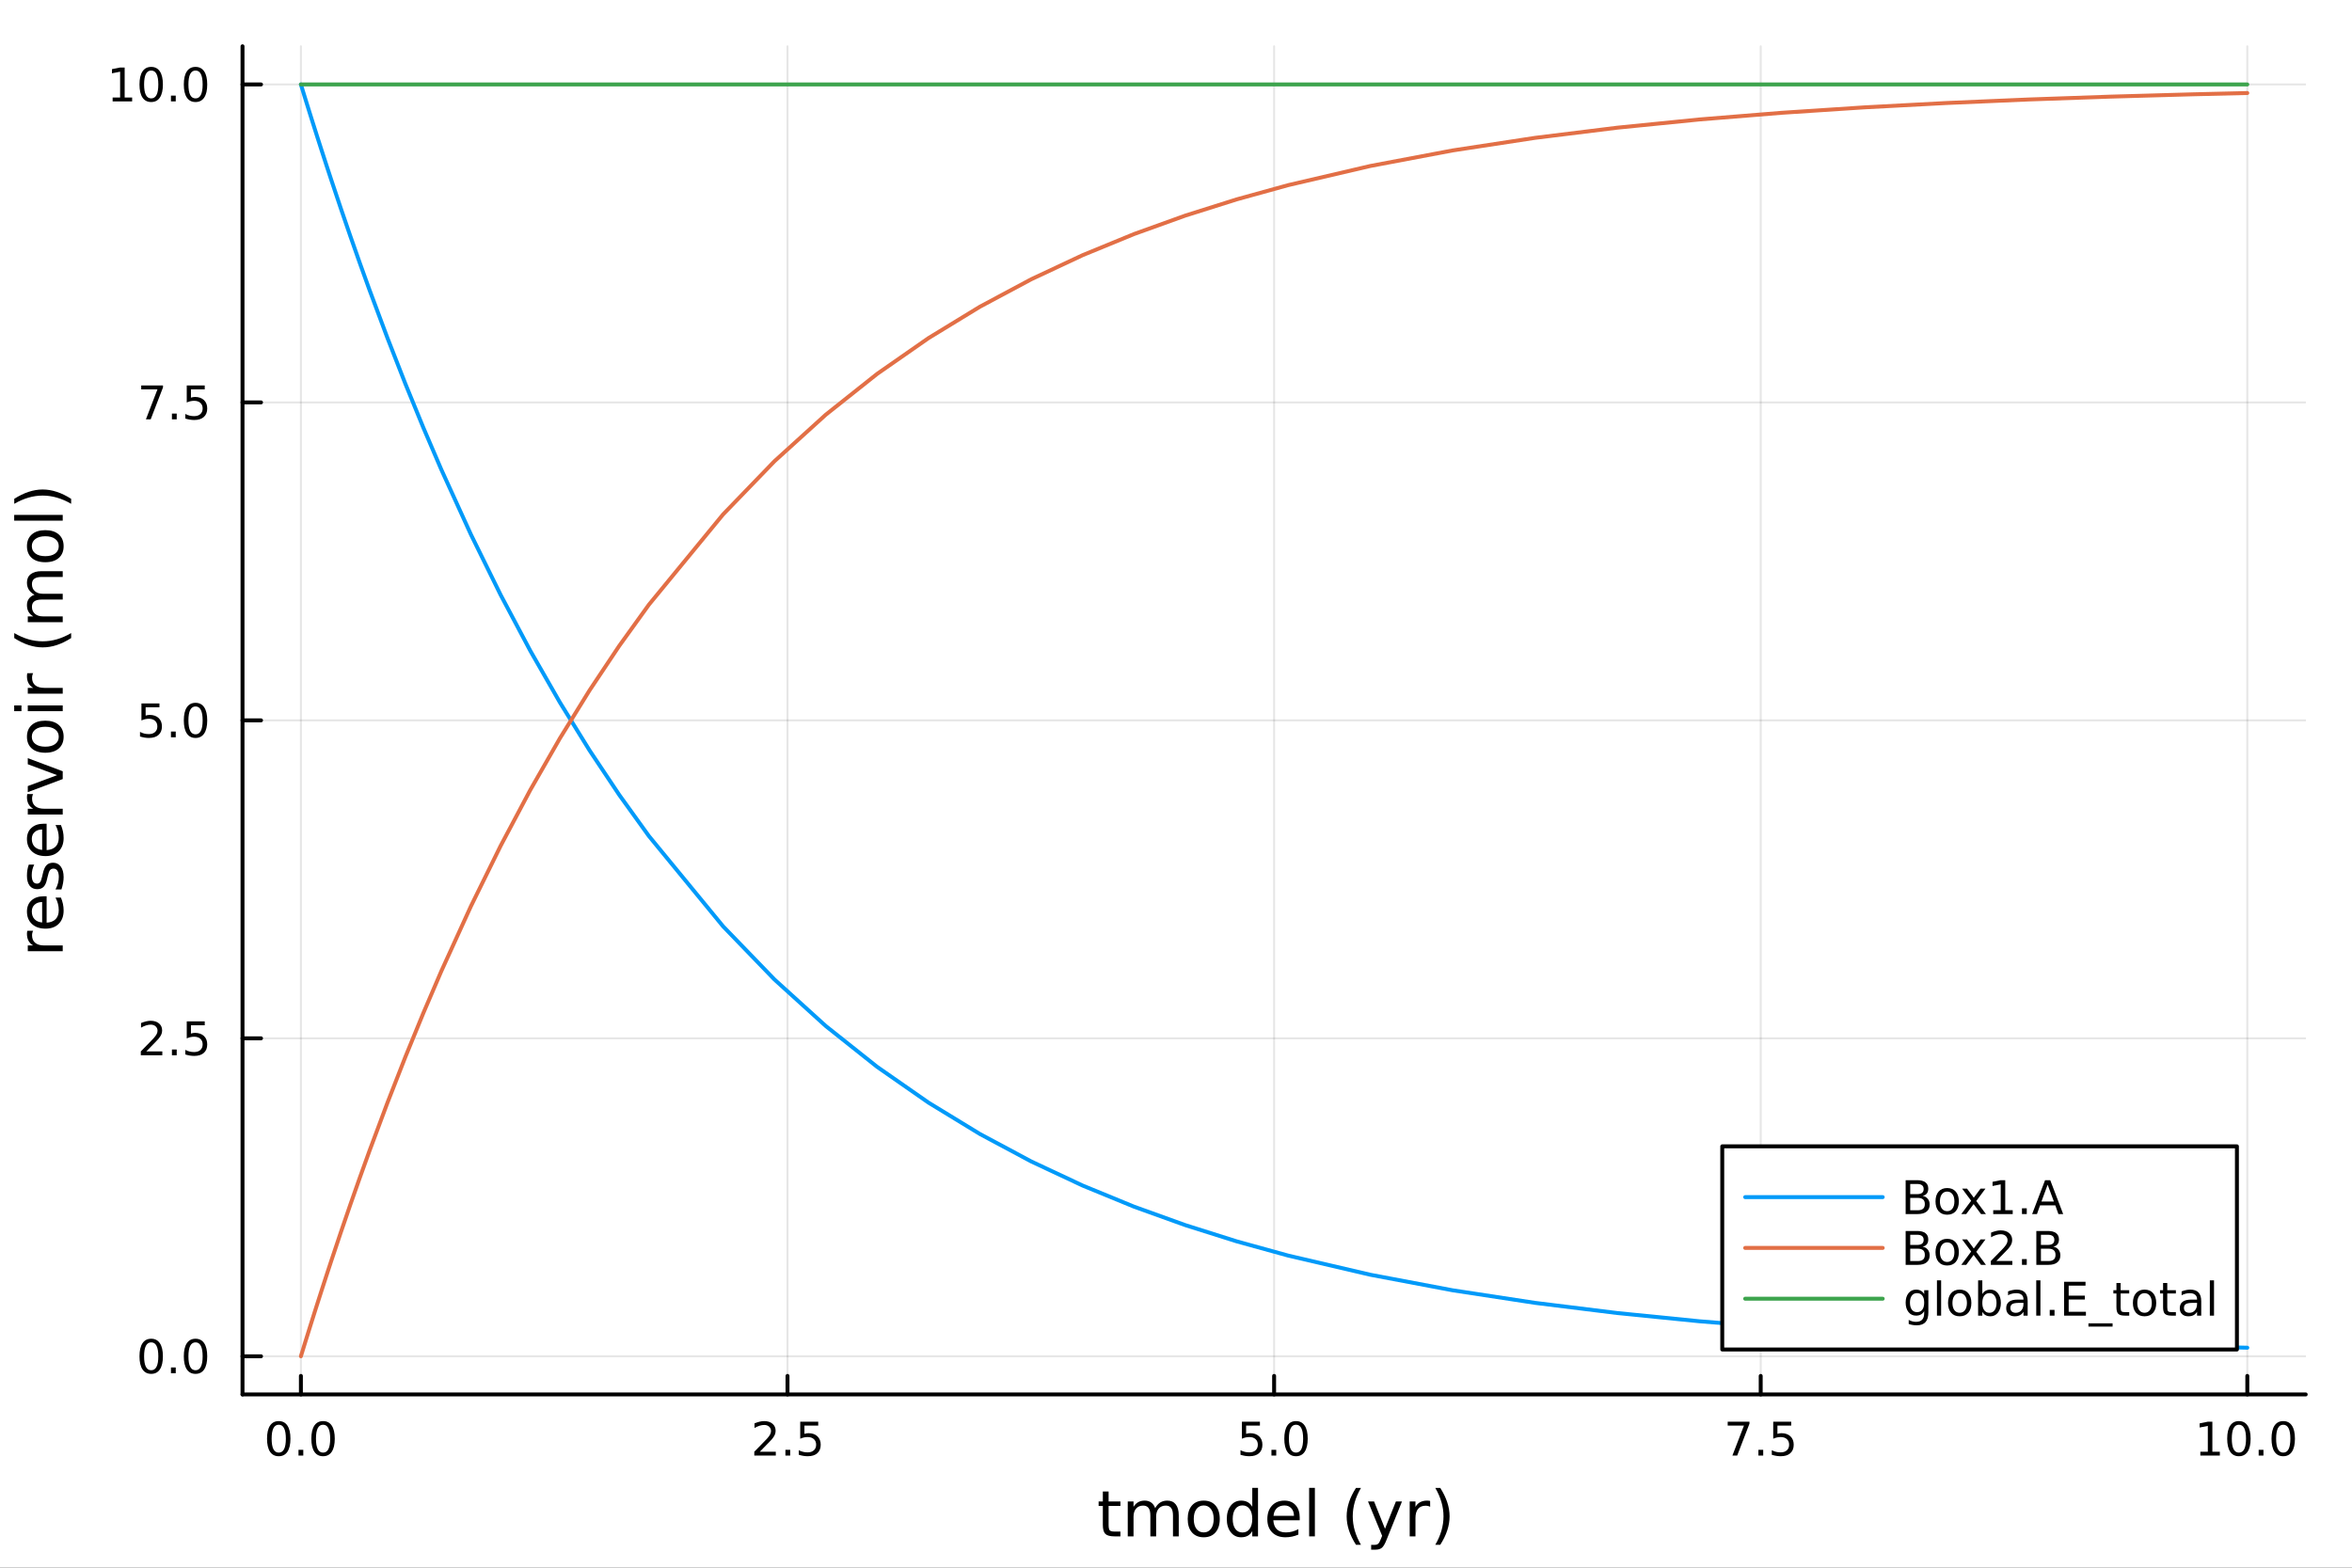 <?xml version="1.0" encoding="utf-8"?>
<svg xmlns="http://www.w3.org/2000/svg" xmlns:xlink="http://www.w3.org/1999/xlink" width="600" height="400" viewBox="0 0 2400 1600">
<rect x="0" y="0" width="2400" height="1600" fill="#333333" stroke="none"/>
<defs>
  <clipPath id="clip890">
    <rect x="0" y="0" width="2400" height="1600"/>
  </clipPath>
</defs>
<path clip-path="url(#clip890)" d="M0 1600 L2400 1600 L2400 0 L0 0  Z" fill="#ffffff" fill-rule="evenodd" fill-opacity="1"/>
<defs>
  <clipPath id="clip891">
    <rect x="480" y="0" width="1681" height="1600"/>
  </clipPath>
</defs>
<path clip-path="url(#clip890)" d="M247.459 1423.18 L2352.76 1423.18 L2352.76 47.244 L247.459 47.244  Z" fill="#ffffff" fill-rule="evenodd" fill-opacity="1"/>
<defs>
  <clipPath id="clip892">
    <rect x="247" y="47" width="2106" height="1377"/>
  </clipPath>
</defs>
<polyline clip-path="url(#clip892)" style="stroke:#000000; stroke-linecap:round; stroke-linejoin:round; stroke-width:2; stroke-opacity:0.1; fill:none" points="307.043,1423.18 307.043,47.244 "/>
<polyline clip-path="url(#clip892)" style="stroke:#000000; stroke-linecap:round; stroke-linejoin:round; stroke-width:2; stroke-opacity:0.1; fill:none" points="803.575,1423.18 803.575,47.244 "/>
<polyline clip-path="url(#clip892)" style="stroke:#000000; stroke-linecap:round; stroke-linejoin:round; stroke-width:2; stroke-opacity:0.1; fill:none" points="1300.11,1423.18 1300.11,47.244 "/>
<polyline clip-path="url(#clip892)" style="stroke:#000000; stroke-linecap:round; stroke-linejoin:round; stroke-width:2; stroke-opacity:0.1; fill:none" points="1796.64,1423.18 1796.64,47.244 "/>
<polyline clip-path="url(#clip892)" style="stroke:#000000; stroke-linecap:round; stroke-linejoin:round; stroke-width:2; stroke-opacity:0.1; fill:none" points="2293.17,1423.18 2293.17,47.244 "/>
<polyline clip-path="url(#clip890)" style="stroke:#000000; stroke-linecap:round; stroke-linejoin:round; stroke-width:4; stroke-opacity:1; fill:none" points="247.459,1423.18 2352.76,1423.18 "/>
<polyline clip-path="url(#clip890)" style="stroke:#000000; stroke-linecap:round; stroke-linejoin:round; stroke-width:4; stroke-opacity:1; fill:none" points="307.043,1423.18 307.043,1404.28 "/>
<polyline clip-path="url(#clip890)" style="stroke:#000000; stroke-linecap:round; stroke-linejoin:round; stroke-width:4; stroke-opacity:1; fill:none" points="803.575,1423.18 803.575,1404.28 "/>
<polyline clip-path="url(#clip890)" style="stroke:#000000; stroke-linecap:round; stroke-linejoin:round; stroke-width:4; stroke-opacity:1; fill:none" points="1300.11,1423.18 1300.11,1404.28 "/>
<polyline clip-path="url(#clip890)" style="stroke:#000000; stroke-linecap:round; stroke-linejoin:round; stroke-width:4; stroke-opacity:1; fill:none" points="1796.64,1423.18 1796.64,1404.28 "/>
<polyline clip-path="url(#clip890)" style="stroke:#000000; stroke-linecap:round; stroke-linejoin:round; stroke-width:4; stroke-opacity:1; fill:none" points="2293.17,1423.18 2293.17,1404.28 "/>
<path clip-path="url(#clip890)" d="M284.427 1454.1 Q280.816 1454.1 278.987 1457.66 Q277.182 1461.2 277.182 1468.33 Q277.182 1475.44 278.987 1479.01 Q280.816 1482.55 284.427 1482.55 Q288.061 1482.55 289.867 1479.01 Q291.695 1475.44 291.695 1468.33 Q291.695 1461.2 289.867 1457.66 Q288.061 1454.1 284.427 1454.1 M284.427 1450.39 Q290.237 1450.39 293.293 1455 Q296.371 1459.58 296.371 1468.33 Q296.371 1477.06 293.293 1481.67 Q290.237 1486.25 284.427 1486.25 Q278.617 1486.25 275.538 1481.67 Q272.483 1477.06 272.483 1468.33 Q272.483 1459.58 275.538 1455 Q278.617 1450.39 284.427 1450.39 Z" fill="#000000" fill-rule="nonzero" fill-opacity="1" /><path clip-path="url(#clip890)" d="M304.589 1479.7 L309.473 1479.7 L309.473 1485.58 L304.589 1485.58 L304.589 1479.7 Z" fill="#000000" fill-rule="nonzero" fill-opacity="1" /><path clip-path="url(#clip890)" d="M329.658 1454.1 Q326.047 1454.1 324.218 1457.66 Q322.413 1461.2 322.413 1468.33 Q322.413 1475.44 324.218 1479.01 Q326.047 1482.55 329.658 1482.55 Q333.292 1482.55 335.098 1479.01 Q336.927 1475.44 336.927 1468.33 Q336.927 1461.2 335.098 1457.66 Q333.292 1454.1 329.658 1454.1 M329.658 1450.39 Q335.468 1450.39 338.524 1455 Q341.603 1459.58 341.603 1468.33 Q341.603 1477.06 338.524 1481.67 Q335.468 1486.25 329.658 1486.25 Q323.848 1486.25 320.769 1481.67 Q317.714 1477.06 317.714 1468.33 Q317.714 1459.58 320.769 1455 Q323.848 1450.39 329.658 1450.39 Z" fill="#000000" fill-rule="nonzero" fill-opacity="1" /><path clip-path="url(#clip890)" d="M775.311 1481.64 L791.631 1481.64 L791.631 1485.58 L769.686 1485.58 L769.686 1481.64 Q772.348 1478.89 776.932 1474.26 Q781.538 1469.61 782.719 1468.27 Q784.964 1465.74 785.844 1464.01 Q786.746 1462.25 786.746 1460.56 Q786.746 1457.8 784.802 1456.07 Q782.881 1454.33 779.779 1454.33 Q777.58 1454.33 775.126 1455.09 Q772.695 1455.86 769.918 1457.41 L769.918 1452.69 Q772.742 1451.55 775.195 1450.97 Q777.649 1450.39 779.686 1450.39 Q785.057 1450.39 788.251 1453.08 Q791.445 1455.77 791.445 1460.26 Q791.445 1462.39 790.635 1464.31 Q789.848 1466.2 787.742 1468.8 Q787.163 1469.47 784.061 1472.69 Q780.959 1475.88 775.311 1481.64 Z" fill="#000000" fill-rule="nonzero" fill-opacity="1" /><path clip-path="url(#clip890)" d="M801.445 1479.7 L806.33 1479.7 L806.33 1485.58 L801.445 1485.58 L801.445 1479.7 Z" fill="#000000" fill-rule="nonzero" fill-opacity="1" /><path clip-path="url(#clip890)" d="M816.561 1451.02 L834.917 1451.02 L834.917 1454.96 L820.843 1454.96 L820.843 1463.43 Q821.862 1463.08 822.88 1462.92 Q823.899 1462.73 824.917 1462.73 Q830.704 1462.73 834.084 1465.9 Q837.464 1469.08 837.464 1474.49 Q837.464 1480.07 833.991 1483.17 Q830.519 1486.25 824.2 1486.25 Q822.024 1486.25 819.755 1485.88 Q817.51 1485.51 815.103 1484.77 L815.103 1480.07 Q817.186 1481.2 819.408 1481.76 Q821.63 1482.32 824.107 1482.32 Q828.112 1482.32 830.45 1480.21 Q832.788 1478.1 832.788 1474.49 Q832.788 1470.88 830.45 1468.77 Q828.112 1466.67 824.107 1466.67 Q822.232 1466.67 820.357 1467.08 Q818.505 1467.5 816.561 1468.38 L816.561 1451.02 Z" fill="#000000" fill-rule="nonzero" fill-opacity="1" /><path clip-path="url(#clip890)" d="M1267.27 1451.02 L1285.63 1451.02 L1285.63 1454.96 L1271.55 1454.96 L1271.55 1463.43 Q1272.57 1463.08 1273.59 1462.92 Q1274.61 1462.73 1275.63 1462.73 Q1281.42 1462.73 1284.79 1465.9 Q1288.17 1469.08 1288.17 1474.49 Q1288.17 1480.07 1284.7 1483.17 Q1281.23 1486.25 1274.91 1486.25 Q1272.73 1486.25 1270.47 1485.88 Q1268.22 1485.51 1265.81 1484.77 L1265.81 1480.07 Q1267.9 1481.2 1270.12 1481.76 Q1272.34 1482.32 1274.82 1482.32 Q1278.82 1482.32 1281.16 1480.21 Q1283.5 1478.1 1283.5 1474.49 Q1283.5 1470.88 1281.16 1468.77 Q1278.82 1466.67 1274.82 1466.67 Q1272.94 1466.67 1271.07 1467.08 Q1269.22 1467.5 1267.27 1468.38 L1267.27 1451.02 Z" fill="#000000" fill-rule="nonzero" fill-opacity="1" /><path clip-path="url(#clip890)" d="M1297.39 1479.7 L1302.27 1479.7 L1302.27 1485.58 L1297.39 1485.58 L1297.39 1479.7 Z" fill="#000000" fill-rule="nonzero" fill-opacity="1" /><path clip-path="url(#clip890)" d="M1322.46 1454.1 Q1318.85 1454.1 1317.02 1457.66 Q1315.21 1461.2 1315.21 1468.33 Q1315.21 1475.44 1317.02 1479.01 Q1318.85 1482.55 1322.46 1482.55 Q1326.09 1482.55 1327.9 1479.01 Q1329.73 1475.44 1329.73 1468.33 Q1329.73 1461.2 1327.9 1457.66 Q1326.09 1454.1 1322.46 1454.1 M1322.46 1450.39 Q1328.27 1450.39 1331.32 1455 Q1334.4 1459.58 1334.4 1468.33 Q1334.4 1477.06 1331.32 1481.67 Q1328.27 1486.25 1322.46 1486.25 Q1316.65 1486.25 1313.57 1481.67 Q1310.51 1477.06 1310.51 1468.33 Q1310.51 1459.58 1313.57 1455 Q1316.65 1450.39 1322.46 1450.39 Z" fill="#000000" fill-rule="nonzero" fill-opacity="1" /><path clip-path="url(#clip890)" d="M1762.96 1451.02 L1785.18 1451.02 L1785.18 1453.01 L1772.64 1485.58 L1767.75 1485.58 L1779.56 1454.96 L1762.96 1454.96 L1762.96 1451.02 Z" fill="#000000" fill-rule="nonzero" fill-opacity="1" /><path clip-path="url(#clip890)" d="M1794.3 1479.7 L1799.19 1479.7 L1799.19 1485.58 L1794.3 1485.58 L1794.3 1479.7 Z" fill="#000000" fill-rule="nonzero" fill-opacity="1" /><path clip-path="url(#clip890)" d="M1809.42 1451.02 L1827.77 1451.02 L1827.77 1454.96 L1813.7 1454.96 L1813.7 1463.43 Q1814.72 1463.08 1815.74 1462.92 Q1816.76 1462.73 1817.77 1462.73 Q1823.56 1462.73 1826.94 1465.9 Q1830.32 1469.08 1830.32 1474.49 Q1830.32 1480.07 1826.85 1483.17 Q1823.38 1486.25 1817.06 1486.25 Q1814.88 1486.25 1812.61 1485.88 Q1810.37 1485.51 1807.96 1484.77 L1807.96 1480.07 Q1810.04 1481.2 1812.26 1481.76 Q1814.49 1482.32 1816.96 1482.32 Q1820.97 1482.32 1823.31 1480.21 Q1825.64 1478.1 1825.64 1474.49 Q1825.64 1470.88 1823.31 1468.77 Q1820.97 1466.67 1816.96 1466.67 Q1815.09 1466.67 1813.21 1467.08 Q1811.36 1467.5 1809.42 1468.38 L1809.42 1451.02 Z" fill="#000000" fill-rule="nonzero" fill-opacity="1" /><path clip-path="url(#clip890)" d="M2245.24 1481.64 L2252.88 1481.64 L2252.88 1455.28 L2244.57 1456.95 L2244.57 1452.69 L2252.84 1451.02 L2257.51 1451.02 L2257.51 1481.64 L2265.15 1481.64 L2265.15 1485.58 L2245.24 1485.58 L2245.24 1481.64 Z" fill="#000000" fill-rule="nonzero" fill-opacity="1" /><path clip-path="url(#clip890)" d="M2284.6 1454.1 Q2280.98 1454.1 2279.16 1457.66 Q2277.35 1461.2 2277.35 1468.33 Q2277.35 1475.44 2279.16 1479.01 Q2280.98 1482.55 2284.6 1482.55 Q2288.23 1482.55 2290.04 1479.01 Q2291.86 1475.44 2291.86 1468.33 Q2291.86 1461.2 2290.04 1457.66 Q2288.23 1454.1 2284.6 1454.1 M2284.6 1450.39 Q2290.41 1450.39 2293.46 1455 Q2296.54 1459.58 2296.54 1468.33 Q2296.54 1477.06 2293.46 1481.67 Q2290.41 1486.25 2284.6 1486.25 Q2278.79 1486.25 2275.71 1481.67 Q2272.65 1477.06 2272.65 1468.33 Q2272.65 1459.58 2275.71 1455 Q2278.79 1450.39 2284.6 1450.39 Z" fill="#000000" fill-rule="nonzero" fill-opacity="1" /><path clip-path="url(#clip890)" d="M2304.76 1479.7 L2309.64 1479.7 L2309.64 1485.58 L2304.76 1485.58 L2304.76 1479.7 Z" fill="#000000" fill-rule="nonzero" fill-opacity="1" /><path clip-path="url(#clip890)" d="M2329.83 1454.1 Q2326.22 1454.1 2324.39 1457.66 Q2322.58 1461.2 2322.58 1468.33 Q2322.58 1475.44 2324.39 1479.01 Q2326.22 1482.55 2329.83 1482.55 Q2333.46 1482.55 2335.27 1479.01 Q2337.1 1475.44 2337.1 1468.33 Q2337.1 1461.2 2335.27 1457.66 Q2333.46 1454.1 2329.83 1454.1 M2329.83 1450.39 Q2335.64 1450.39 2338.69 1455 Q2341.77 1459.58 2341.77 1468.33 Q2341.77 1477.06 2338.69 1481.67 Q2335.64 1486.25 2329.83 1486.25 Q2324.02 1486.25 2320.94 1481.67 Q2317.88 1477.06 2317.88 1468.33 Q2317.88 1459.58 2320.94 1455 Q2324.02 1450.39 2329.83 1450.39 Z" fill="#000000" fill-rule="nonzero" fill-opacity="1" /><path clip-path="url(#clip890)" d="M1131.23 1522.27 L1131.23 1532.4 L1143.29 1532.4 L1143.29 1536.95 L1131.23 1536.95 L1131.23 1556.3 Q1131.23 1560.66 1132.4 1561.9 Q1133.61 1563.14 1137.27 1563.14 L1143.29 1563.14 L1143.29 1568.04 L1137.27 1568.04 Q1130.49 1568.04 1127.91 1565.53 Q1125.34 1562.98 1125.34 1556.3 L1125.34 1536.95 L1121.04 1536.95 L1121.04 1532.4 L1125.34 1532.4 L1125.34 1522.27 L1131.23 1522.27 Z" fill="#000000" fill-rule="nonzero" fill-opacity="1" /><path clip-path="url(#clip890)" d="M1178.75 1539.24 Q1180.94 1535.29 1184 1533.41 Q1187.05 1531.54 1191.19 1531.54 Q1196.76 1531.54 1199.78 1535.45 Q1202.81 1539.33 1202.81 1546.53 L1202.81 1568.04 L1196.92 1568.04 L1196.92 1546.72 Q1196.92 1541.59 1195.1 1539.11 Q1193.29 1536.63 1189.57 1536.63 Q1185.02 1536.63 1182.37 1539.65 Q1179.73 1542.68 1179.73 1547.9 L1179.73 1568.04 L1173.84 1568.04 L1173.84 1546.72 Q1173.84 1541.56 1172.03 1539.11 Q1170.22 1536.63 1166.43 1536.63 Q1161.94 1536.63 1159.3 1539.68 Q1156.66 1542.71 1156.66 1547.9 L1156.66 1568.04 L1150.77 1568.04 L1150.77 1532.4 L1156.66 1532.4 L1156.66 1537.93 Q1158.66 1534.66 1161.46 1533.1 Q1164.26 1531.54 1168.11 1531.54 Q1172 1531.54 1174.7 1533.51 Q1177.44 1535.48 1178.75 1539.24 Z" fill="#000000" fill-rule="nonzero" fill-opacity="1" /><path clip-path="url(#clip890)" d="M1228.3 1536.5 Q1223.59 1536.5 1220.85 1540.19 Q1218.12 1543.85 1218.12 1550.25 Q1218.12 1556.65 1220.82 1560.34 Q1223.56 1564 1228.3 1564 Q1232.98 1564 1235.72 1560.31 Q1238.46 1556.62 1238.46 1550.25 Q1238.46 1543.92 1235.72 1540.23 Q1232.98 1536.5 1228.3 1536.5 M1228.3 1531.54 Q1235.94 1531.54 1240.3 1536.5 Q1244.66 1541.47 1244.66 1550.25 Q1244.66 1559 1240.3 1564 Q1235.94 1568.97 1228.3 1568.97 Q1220.63 1568.97 1216.27 1564 Q1211.94 1559 1211.94 1550.25 Q1211.94 1541.47 1216.27 1536.5 Q1220.63 1531.54 1228.3 1531.54 Z" fill="#000000" fill-rule="nonzero" fill-opacity="1" /><path clip-path="url(#clip890)" d="M1277.83 1537.81 L1277.83 1518.52 L1283.68 1518.52 L1283.68 1568.04 L1277.83 1568.04 L1277.83 1562.7 Q1275.98 1565.88 1273.15 1567.44 Q1270.35 1568.97 1266.4 1568.97 Q1259.94 1568.97 1255.87 1563.81 Q1251.82 1558.65 1251.82 1550.25 Q1251.82 1541.85 1255.87 1536.69 Q1259.94 1531.54 1266.4 1531.54 Q1270.35 1531.54 1273.15 1533.1 Q1275.98 1534.62 1277.83 1537.81 M1257.87 1550.25 Q1257.87 1556.71 1260.51 1560.4 Q1263.19 1564.07 1267.83 1564.07 Q1272.48 1564.07 1275.15 1560.4 Q1277.83 1556.71 1277.83 1550.25 Q1277.83 1543.79 1275.15 1540.13 Q1272.48 1536.44 1267.83 1536.44 Q1263.19 1536.44 1260.51 1540.13 Q1257.87 1543.79 1257.87 1550.25 Z" fill="#000000" fill-rule="nonzero" fill-opacity="1" /><path clip-path="url(#clip890)" d="M1326.24 1548.76 L1326.24 1551.62 L1299.31 1551.62 Q1299.69 1557.67 1302.94 1560.85 Q1306.22 1564 1312.04 1564 Q1315.42 1564 1318.57 1563.17 Q1321.75 1562.35 1324.87 1560.69 L1324.87 1566.23 Q1321.72 1567.57 1318.41 1568.27 Q1315.1 1568.97 1311.69 1568.97 Q1303.16 1568.97 1298.17 1564 Q1293.2 1559.04 1293.2 1550.57 Q1293.2 1541.82 1297.91 1536.69 Q1302.65 1531.54 1310.67 1531.54 Q1317.87 1531.54 1322.04 1536.18 Q1326.24 1540.8 1326.24 1548.76 M1320.38 1547.04 Q1320.32 1542.23 1317.68 1539.37 Q1315.07 1536.5 1310.74 1536.5 Q1305.84 1536.5 1302.88 1539.27 Q1299.95 1542.04 1299.5 1547.07 L1320.38 1547.04 Z" fill="#000000" fill-rule="nonzero" fill-opacity="1" /><path clip-path="url(#clip890)" d="M1335.85 1518.52 L1341.71 1518.52 L1341.71 1568.04 L1335.85 1568.04 L1335.85 1518.52 Z" fill="#000000" fill-rule="nonzero" fill-opacity="1" /><path clip-path="url(#clip890)" d="M1388.75 1518.58 Q1384.48 1525.9 1382.42 1533.06 Q1380.35 1540.23 1380.35 1547.58 Q1380.35 1554.93 1382.42 1562.16 Q1384.52 1569.35 1388.75 1576.64 L1383.66 1576.64 Q1378.88 1569.16 1376.5 1561.93 Q1374.14 1554.71 1374.14 1547.58 Q1374.14 1540.48 1376.5 1533.29 Q1378.85 1526.09 1383.66 1518.58 L1388.75 1518.58 Z" fill="#000000" fill-rule="nonzero" fill-opacity="1" /><path clip-path="url(#clip890)" d="M1414.94 1571.35 Q1412.46 1577.72 1410.11 1579.66 Q1407.75 1581.6 1403.8 1581.6 L1399.13 1581.6 L1399.13 1576.7 L1402.56 1576.7 Q1404.98 1576.7 1406.32 1575.56 Q1407.66 1574.41 1409.28 1570.14 L1410.33 1567.47 L1395.91 1532.4 L1402.12 1532.4 L1413.26 1560.28 L1424.4 1532.4 L1430.6 1532.4 L1414.94 1571.35 Z" fill="#000000" fill-rule="nonzero" fill-opacity="1" /><path clip-path="url(#clip890)" d="M1459.35 1537.87 Q1458.36 1537.3 1457.18 1537.04 Q1456.04 1536.76 1454.63 1536.76 Q1449.67 1536.76 1447 1540 Q1444.35 1543.22 1444.35 1549.27 L1444.35 1568.04 L1438.47 1568.04 L1438.47 1532.4 L1444.35 1532.4 L1444.35 1537.93 Q1446.2 1534.69 1449.16 1533.13 Q1452.12 1531.54 1456.35 1531.54 Q1456.96 1531.54 1457.69 1531.63 Q1458.42 1531.7 1459.31 1531.85 L1459.35 1537.87 Z" fill="#000000" fill-rule="nonzero" fill-opacity="1" /><path clip-path="url(#clip890)" d="M1464.57 1518.58 L1469.66 1518.58 Q1474.43 1526.09 1476.79 1533.29 Q1479.17 1540.48 1479.17 1547.58 Q1479.17 1554.71 1476.79 1561.93 Q1474.43 1569.16 1469.66 1576.64 L1464.57 1576.64 Q1468.8 1569.35 1470.87 1562.16 Q1472.97 1554.93 1472.97 1547.58 Q1472.97 1540.23 1470.87 1533.06 Q1468.8 1525.9 1464.57 1518.58 Z" fill="#000000" fill-rule="nonzero" fill-opacity="1" /><polyline clip-path="url(#clip892)" style="stroke:#000000; stroke-linecap:round; stroke-linejoin:round; stroke-width:2; stroke-opacity:0.1; fill:none" points="247.459,1384.24 2352.76,1384.24 "/>
<polyline clip-path="url(#clip892)" style="stroke:#000000; stroke-linecap:round; stroke-linejoin:round; stroke-width:2; stroke-opacity:0.1; fill:none" points="247.459,1059.73 2352.76,1059.73 "/>
<polyline clip-path="url(#clip892)" style="stroke:#000000; stroke-linecap:round; stroke-linejoin:round; stroke-width:2; stroke-opacity:0.1; fill:none" points="247.459,735.212 2352.76,735.212 "/>
<polyline clip-path="url(#clip892)" style="stroke:#000000; stroke-linecap:round; stroke-linejoin:round; stroke-width:2; stroke-opacity:0.1; fill:none" points="247.459,410.699 2352.76,410.699 "/>
<polyline clip-path="url(#clip892)" style="stroke:#000000; stroke-linecap:round; stroke-linejoin:round; stroke-width:2; stroke-opacity:0.1; fill:none" points="247.459,86.186 2352.76,86.186 "/>
<polyline clip-path="url(#clip890)" style="stroke:#000000; stroke-linecap:round; stroke-linejoin:round; stroke-width:4; stroke-opacity:1; fill:none" points="247.459,1423.18 247.459,47.244 "/>
<polyline clip-path="url(#clip890)" style="stroke:#000000; stroke-linecap:round; stroke-linejoin:round; stroke-width:4; stroke-opacity:1; fill:none" points="247.459,1384.24 266.356,1384.24 "/>
<polyline clip-path="url(#clip890)" style="stroke:#000000; stroke-linecap:round; stroke-linejoin:round; stroke-width:4; stroke-opacity:1; fill:none" points="247.459,1059.73 266.356,1059.73 "/>
<polyline clip-path="url(#clip890)" style="stroke:#000000; stroke-linecap:round; stroke-linejoin:round; stroke-width:4; stroke-opacity:1; fill:none" points="247.459,735.212 266.356,735.212 "/>
<polyline clip-path="url(#clip890)" style="stroke:#000000; stroke-linecap:round; stroke-linejoin:round; stroke-width:4; stroke-opacity:1; fill:none" points="247.459,410.699 266.356,410.699 "/>
<polyline clip-path="url(#clip890)" style="stroke:#000000; stroke-linecap:round; stroke-linejoin:round; stroke-width:4; stroke-opacity:1; fill:none" points="247.459,86.186 266.356,86.186 "/>
<path clip-path="url(#clip890)" d="M154.283 1370.04 Q150.672 1370.04 148.843 1373.6 Q147.038 1377.14 147.038 1384.27 Q147.038 1391.38 148.843 1394.94 Q150.672 1398.49 154.283 1398.49 Q157.917 1398.49 159.723 1394.94 Q161.552 1391.38 161.552 1384.27 Q161.552 1377.14 159.723 1373.6 Q157.917 1370.04 154.283 1370.04 M154.283 1366.33 Q160.093 1366.33 163.149 1370.94 Q166.227 1375.52 166.227 1384.27 Q166.227 1393 163.149 1397.61 Q160.093 1402.19 154.283 1402.19 Q148.473 1402.19 145.394 1397.61 Q142.339 1393 142.339 1384.27 Q142.339 1375.52 145.394 1370.94 Q148.473 1366.33 154.283 1366.33 Z" fill="#000000" fill-rule="nonzero" fill-opacity="1" /><path clip-path="url(#clip890)" d="M174.445 1395.64 L179.329 1395.64 L179.329 1401.52 L174.445 1401.52 L174.445 1395.64 Z" fill="#000000" fill-rule="nonzero" fill-opacity="1" /><path clip-path="url(#clip890)" d="M199.514 1370.04 Q195.903 1370.04 194.075 1373.6 Q192.269 1377.14 192.269 1384.27 Q192.269 1391.38 194.075 1394.94 Q195.903 1398.49 199.514 1398.49 Q203.149 1398.49 204.954 1394.94 Q206.783 1391.38 206.783 1384.27 Q206.783 1377.14 204.954 1373.6 Q203.149 1370.04 199.514 1370.04 M199.514 1366.33 Q205.324 1366.33 208.38 1370.94 Q211.459 1375.52 211.459 1384.27 Q211.459 1393 208.38 1397.61 Q205.324 1402.19 199.514 1402.19 Q193.704 1402.19 190.625 1397.61 Q187.57 1393 187.57 1384.27 Q187.57 1375.52 190.625 1370.94 Q193.704 1366.33 199.514 1366.33 Z" fill="#000000" fill-rule="nonzero" fill-opacity="1" /><path clip-path="url(#clip890)" d="M149.306 1073.07 L165.626 1073.07 L165.626 1077.01 L143.681 1077.01 L143.681 1073.07 Q146.343 1070.32 150.927 1065.69 Q155.533 1061.03 156.714 1059.69 Q158.959 1057.17 159.839 1055.43 Q160.741 1053.67 160.741 1051.98 Q160.741 1049.23 158.797 1047.49 Q156.876 1045.76 153.774 1045.76 Q151.575 1045.76 149.121 1046.52 Q146.691 1047.28 143.913 1048.83 L143.913 1044.11 Q146.737 1042.98 149.191 1042.4 Q151.644 1041.82 153.681 1041.82 Q159.052 1041.82 162.246 1044.51 Q165.44 1047.19 165.44 1051.68 Q165.44 1053.81 164.63 1055.73 Q163.843 1057.63 161.737 1060.22 Q161.158 1060.89 158.056 1064.11 Q154.954 1067.31 149.306 1073.07 Z" fill="#000000" fill-rule="nonzero" fill-opacity="1" /><path clip-path="url(#clip890)" d="M175.44 1071.13 L180.325 1071.13 L180.325 1077.01 L175.44 1077.01 L175.44 1071.13 Z" fill="#000000" fill-rule="nonzero" fill-opacity="1" /><path clip-path="url(#clip890)" d="M190.556 1042.45 L208.912 1042.45 L208.912 1046.38 L194.838 1046.38 L194.838 1054.85 Q195.857 1054.51 196.875 1054.34 Q197.894 1054.16 198.912 1054.16 Q204.699 1054.16 208.079 1057.33 Q211.459 1060.5 211.459 1065.92 Q211.459 1071.5 207.987 1074.6 Q204.514 1077.68 198.195 1077.68 Q196.019 1077.68 193.75 1077.31 Q191.505 1076.94 189.098 1076.19 L189.098 1071.5 Q191.181 1072.63 193.403 1073.19 Q195.625 1073.74 198.102 1073.74 Q202.107 1073.74 204.445 1071.63 Q206.783 1069.53 206.783 1065.92 Q206.783 1062.31 204.445 1060.2 Q202.107 1058.09 198.102 1058.09 Q196.227 1058.09 194.352 1058.51 Q192.5 1058.93 190.556 1059.81 L190.556 1042.45 Z" fill="#000000" fill-rule="nonzero" fill-opacity="1" /><path clip-path="url(#clip890)" d="M144.329 717.932 L162.686 717.932 L162.686 721.867 L148.612 721.867 L148.612 730.339 Q149.63 729.992 150.649 729.83 Q151.667 729.645 152.686 729.645 Q158.473 729.645 161.852 732.816 Q165.232 735.987 165.232 741.404 Q165.232 746.983 161.76 750.085 Q158.288 753.163 151.968 753.163 Q149.792 753.163 147.524 752.793 Q145.279 752.423 142.871 751.682 L142.871 746.983 Q144.954 748.117 147.177 748.673 Q149.399 749.228 151.876 749.228 Q155.88 749.228 158.218 747.122 Q160.556 745.015 160.556 741.404 Q160.556 737.793 158.218 735.687 Q155.88 733.58 151.876 733.58 Q150.001 733.58 148.126 733.997 Q146.274 734.413 144.329 735.293 L144.329 717.932 Z" fill="#000000" fill-rule="nonzero" fill-opacity="1" /><path clip-path="url(#clip890)" d="M174.445 746.612 L179.329 746.612 L179.329 752.492 L174.445 752.492 L174.445 746.612 Z" fill="#000000" fill-rule="nonzero" fill-opacity="1" /><path clip-path="url(#clip890)" d="M199.514 721.011 Q195.903 721.011 194.075 724.575 Q192.269 728.117 192.269 735.247 Q192.269 742.353 194.075 745.918 Q195.903 749.46 199.514 749.46 Q203.149 749.46 204.954 745.918 Q206.783 742.353 206.783 735.247 Q206.783 728.117 204.954 724.575 Q203.149 721.011 199.514 721.011 M199.514 717.307 Q205.324 717.307 208.38 721.913 Q211.459 726.497 211.459 735.247 Q211.459 743.973 208.38 748.58 Q205.324 753.163 199.514 753.163 Q193.704 753.163 190.625 748.58 Q187.57 743.973 187.57 735.247 Q187.57 726.497 190.625 721.913 Q193.704 717.307 199.514 717.307 Z" fill="#000000" fill-rule="nonzero" fill-opacity="1" /><path clip-path="url(#clip890)" d="M144.098 393.419 L166.32 393.419 L166.32 395.41 L153.774 427.979 L148.89 427.979 L160.695 397.354 L144.098 397.354 L144.098 393.419 Z" fill="#000000" fill-rule="nonzero" fill-opacity="1" /><path clip-path="url(#clip890)" d="M175.44 422.099 L180.325 422.099 L180.325 427.979 L175.44 427.979 L175.44 422.099 Z" fill="#000000" fill-rule="nonzero" fill-opacity="1" /><path clip-path="url(#clip890)" d="M190.556 393.419 L208.912 393.419 L208.912 397.354 L194.838 397.354 L194.838 405.826 Q195.857 405.479 196.875 405.317 Q197.894 405.132 198.912 405.132 Q204.699 405.132 208.079 408.303 Q211.459 411.474 211.459 416.891 Q211.459 422.47 207.987 425.571 Q204.514 428.65 198.195 428.65 Q196.019 428.65 193.75 428.28 Q191.505 427.909 189.098 427.169 L189.098 422.47 Q191.181 423.604 193.403 424.159 Q195.625 424.715 198.102 424.715 Q202.107 424.715 204.445 422.608 Q206.783 420.502 206.783 416.891 Q206.783 413.28 204.445 411.173 Q202.107 409.067 198.102 409.067 Q196.227 409.067 194.352 409.484 Q192.5 409.9 190.556 410.78 L190.556 393.419 Z" fill="#000000" fill-rule="nonzero" fill-opacity="1" /><path clip-path="url(#clip890)" d="M114.931 99.531 L122.57 99.531 L122.57 73.165 L114.26 74.832 L114.26 70.572 L122.524 68.906 L127.2 68.906 L127.2 99.531 L134.839 99.531 L134.839 103.466 L114.931 103.466 L114.931 99.531 Z" fill="#000000" fill-rule="nonzero" fill-opacity="1" /><path clip-path="url(#clip890)" d="M154.283 71.984 Q150.672 71.984 148.843 75.549 Q147.038 79.091 147.038 86.22 Q147.038 93.327 148.843 96.892 Q150.672 100.433 154.283 100.433 Q157.917 100.433 159.723 96.892 Q161.552 93.327 161.552 86.22 Q161.552 79.091 159.723 75.549 Q157.917 71.984 154.283 71.984 M154.283 68.281 Q160.093 68.281 163.149 72.887 Q166.227 77.47 166.227 86.22 Q166.227 94.947 163.149 99.554 Q160.093 104.137 154.283 104.137 Q148.473 104.137 145.394 99.554 Q142.339 94.947 142.339 86.22 Q142.339 77.47 145.394 72.887 Q148.473 68.281 154.283 68.281 Z" fill="#000000" fill-rule="nonzero" fill-opacity="1" /><path clip-path="url(#clip890)" d="M174.445 97.586 L179.329 97.586 L179.329 103.466 L174.445 103.466 L174.445 97.586 Z" fill="#000000" fill-rule="nonzero" fill-opacity="1" /><path clip-path="url(#clip890)" d="M199.514 71.984 Q195.903 71.984 194.075 75.549 Q192.269 79.091 192.269 86.22 Q192.269 93.327 194.075 96.892 Q195.903 100.433 199.514 100.433 Q203.149 100.433 204.954 96.892 Q206.783 93.327 206.783 86.22 Q206.783 79.091 204.954 75.549 Q203.149 71.984 199.514 71.984 M199.514 68.281 Q205.324 68.281 208.38 72.887 Q211.459 77.47 211.459 86.22 Q211.459 94.947 208.38 99.554 Q205.324 104.137 199.514 104.137 Q193.704 104.137 190.625 99.554 Q187.57 94.947 187.57 86.22 Q187.57 77.47 190.625 72.887 Q193.704 68.281 199.514 68.281 Z" fill="#000000" fill-rule="nonzero" fill-opacity="1" /><path clip-path="url(#clip890)" d="M33.831 949.959 Q33.258 950.946 33.003 952.123 Q32.717 953.269 32.717 954.67 Q32.717 959.635 35.963 962.309 Q39.178 964.95 45.225 964.95 L64.004 964.95 L64.004 970.839 L28.356 970.839 L28.356 964.95 L33.894 964.95 Q30.648 963.104 29.088 960.144 Q27.497 957.184 27.497 952.951 Q27.497 952.346 27.592 951.614 Q27.656 950.882 27.815 949.991 L33.831 949.959 Z" fill="#000000" fill-rule="nonzero" fill-opacity="1" /><path clip-path="url(#clip890)" d="M44.716 914.757 L47.581 914.757 L47.581 941.684 Q53.628 941.302 56.811 938.055 Q59.962 934.777 59.962 928.952 Q59.962 925.578 59.134 922.427 Q58.307 919.245 56.652 916.125 L62.19 916.125 Q63.527 919.276 64.227 922.587 Q64.927 925.897 64.927 929.302 Q64.927 937.832 59.962 942.829 Q54.997 947.795 46.53 947.795 Q37.777 947.795 32.653 943.084 Q27.497 938.342 27.497 930.321 Q27.497 923.128 32.144 918.958 Q36.759 914.757 44.716 914.757 M42.997 920.613 Q38.191 920.677 35.327 923.319 Q32.462 925.929 32.462 930.257 Q32.462 935.159 35.231 938.119 Q38 941.047 43.029 941.493 L42.997 920.613 Z" fill="#000000" fill-rule="nonzero" fill-opacity="1" /><path clip-path="url(#clip890)" d="M29.407 882.419 L34.945 882.419 Q33.672 884.902 33.035 887.575 Q32.398 890.249 32.398 893.113 Q32.398 897.474 33.735 899.67 Q35.072 901.834 37.746 901.834 Q39.783 901.834 40.96 900.275 Q42.106 898.715 43.157 894.005 L43.602 891.999 Q44.939 885.761 47.39 883.151 Q49.809 880.509 54.169 880.509 Q59.134 880.509 62.031 884.456 Q64.927 888.371 64.927 895.246 Q64.927 898.11 64.354 901.23 Q63.813 904.317 62.699 907.754 L56.652 907.754 Q58.339 904.508 59.198 901.357 Q60.026 898.206 60.026 895.119 Q60.026 890.981 58.625 888.753 Q57.193 886.525 54.615 886.525 Q52.228 886.525 50.955 888.148 Q49.681 889.739 48.504 895.182 L48.026 897.219 Q46.88 902.662 44.525 905.081 Q42.138 907.5 38 907.5 Q32.971 907.5 30.234 903.935 Q27.497 900.37 27.497 893.814 Q27.497 890.567 27.974 887.702 Q28.452 884.838 29.407 882.419 Z" fill="#000000" fill-rule="nonzero" fill-opacity="1" /><path clip-path="url(#clip890)" d="M44.716 840.692 L47.581 840.692 L47.581 867.619 Q53.628 867.237 56.811 863.99 Q59.962 860.712 59.962 854.887 Q59.962 851.513 59.134 848.362 Q58.307 845.18 56.652 842.06 L62.19 842.06 Q63.527 845.211 64.227 848.522 Q64.927 851.832 64.927 855.237 Q64.927 863.767 59.962 868.764 Q54.997 873.73 46.53 873.73 Q37.777 873.73 32.653 869.019 Q27.497 864.277 27.497 856.256 Q27.497 849.063 32.144 844.893 Q36.759 840.692 44.716 840.692 M42.997 846.548 Q38.191 846.612 35.327 849.254 Q32.462 851.864 32.462 856.192 Q32.462 861.094 35.231 864.054 Q38 866.982 43.029 867.428 L42.997 846.548 Z" fill="#000000" fill-rule="nonzero" fill-opacity="1" /><path clip-path="url(#clip890)" d="M33.831 810.423 Q33.258 811.409 33.003 812.587 Q32.717 813.733 32.717 815.133 Q32.717 820.099 35.963 822.772 Q39.178 825.414 45.225 825.414 L64.004 825.414 L64.004 831.302 L28.356 831.302 L28.356 825.414 L33.894 825.414 Q30.648 823.568 29.088 820.608 Q27.497 817.648 27.497 813.415 Q27.497 812.81 27.592 812.078 Q27.656 811.346 27.815 810.455 L33.831 810.423 Z" fill="#000000" fill-rule="nonzero" fill-opacity="1" /><path clip-path="url(#clip890)" d="M28.356 808.481 L28.356 802.275 L58.275 791.135 L28.356 779.995 L28.356 773.788 L64.004 787.156 L64.004 795.113 L28.356 808.481 Z" fill="#000000" fill-rule="nonzero" fill-opacity="1" /><path clip-path="url(#clip890)" d="M32.462 751.89 Q32.462 756.601 36.154 759.338 Q39.815 762.075 46.212 762.075 Q52.609 762.075 56.302 759.37 Q59.962 756.633 59.962 751.89 Q59.962 747.211 56.27 744.474 Q52.578 741.737 46.212 741.737 Q39.878 741.737 36.186 744.474 Q32.462 747.211 32.462 751.89 M27.497 751.89 Q27.497 744.251 32.462 739.891 Q37.427 735.53 46.212 735.53 Q54.965 735.53 59.962 739.891 Q64.927 744.251 64.927 751.89 Q64.927 759.561 59.962 763.921 Q54.965 768.25 46.212 768.25 Q37.427 768.25 32.462 763.921 Q27.497 759.561 27.497 751.89 Z" fill="#000000" fill-rule="nonzero" fill-opacity="1" /><path clip-path="url(#clip890)" d="M28.356 725.823 L28.356 719.966 L64.004 719.966 L64.004 725.823 L28.356 725.823 M14.479 725.823 L14.479 719.966 L21.895 719.966 L21.895 725.823 L14.479 725.823 Z" fill="#000000" fill-rule="nonzero" fill-opacity="1" /><path clip-path="url(#clip890)" d="M33.831 687.055 Q33.258 688.042 33.003 689.22 Q32.717 690.366 32.717 691.766 Q32.717 696.731 35.963 699.405 Q39.178 702.047 45.225 702.047 L64.004 702.047 L64.004 707.935 L28.356 707.935 L28.356 702.047 L33.894 702.047 Q30.648 700.201 29.088 697.241 Q27.497 694.28 27.497 690.047 Q27.497 689.443 27.592 688.71 Q27.656 687.978 27.815 687.087 L33.831 687.055 Z" fill="#000000" fill-rule="nonzero" fill-opacity="1" /><path clip-path="url(#clip890)" d="M14.543 646.124 Q21.863 650.389 29.025 652.458 Q36.186 654.527 43.538 654.527 Q50.891 654.527 58.116 652.458 Q65.309 650.357 72.598 646.124 L72.598 651.216 Q65.118 655.991 57.893 658.378 Q50.668 660.733 43.538 660.733 Q36.441 660.733 29.247 658.378 Q22.054 656.023 14.543 651.216 L14.543 646.124 Z" fill="#000000" fill-rule="nonzero" fill-opacity="1" /><path clip-path="url(#clip890)" d="M35.199 607.007 Q31.253 604.81 29.375 601.755 Q27.497 598.699 27.497 594.562 Q27.497 588.992 31.412 585.968 Q35.295 582.944 42.488 582.944 L64.004 582.944 L64.004 588.833 L42.679 588.833 Q37.555 588.833 35.072 590.647 Q32.589 592.461 32.589 596.185 Q32.589 600.736 35.613 603.378 Q38.637 606.02 43.857 606.02 L64.004 606.02 L64.004 611.908 L42.679 611.908 Q37.523 611.908 35.072 613.722 Q32.589 615.537 32.589 619.324 Q32.589 623.812 35.645 626.454 Q38.669 629.096 43.857 629.096 L64.004 629.096 L64.004 634.984 L28.356 634.984 L28.356 629.096 L33.894 629.096 Q30.616 627.09 29.056 624.29 Q27.497 621.489 27.497 617.637 Q27.497 613.754 29.47 611.049 Q31.444 608.312 35.199 607.007 Z" fill="#000000" fill-rule="nonzero" fill-opacity="1" /><path clip-path="url(#clip890)" d="M32.462 557.45 Q32.462 562.16 36.154 564.897 Q39.815 567.635 46.212 567.635 Q52.609 567.635 56.302 564.929 Q59.962 562.192 59.962 557.45 Q59.962 552.771 56.27 550.034 Q52.578 547.296 46.212 547.296 Q39.878 547.296 36.186 550.034 Q32.462 552.771 32.462 557.45 M27.497 557.45 Q27.497 549.811 32.462 545.45 Q37.427 541.09 46.212 541.09 Q54.965 541.09 59.962 545.45 Q64.927 549.811 64.927 557.45 Q64.927 565.12 59.962 569.481 Q54.965 573.809 46.212 573.809 Q37.427 573.809 32.462 569.481 Q27.497 565.12 27.497 557.45 Z" fill="#000000" fill-rule="nonzero" fill-opacity="1" /><path clip-path="url(#clip890)" d="M14.479 531.382 L14.479 525.526 L64.004 525.526 L64.004 531.382 L14.479 531.382 Z" fill="#000000" fill-rule="nonzero" fill-opacity="1" /><path clip-path="url(#clip890)" d="M14.543 514.195 L14.543 509.102 Q22.054 504.328 29.247 501.972 Q36.441 499.585 43.538 499.585 Q50.668 499.585 57.893 501.972 Q65.118 504.328 72.598 509.102 L72.598 514.195 Q65.309 509.961 58.116 507.893 Q50.891 505.792 43.538 505.792 Q36.186 505.792 29.025 507.893 Q21.863 509.961 14.543 514.195 Z" fill="#000000" fill-rule="nonzero" fill-opacity="1" /><polyline clip-path="url(#clip892)" style="stroke:#009af9; stroke-linecap:round; stroke-linejoin:round; stroke-width:4; stroke-opacity:1; fill:none" points="307.043,86.186 307.043,86.186 307.049,86.207 307.114,86.417 307.227,86.788 307.43,87.451 307.789,88.622 308.429,90.708 309.621,94.583 312.71,104.575 315.8,114.489 318.889,124.326 323.683,139.441 328.477,154.374 333.271,169.127 338.065,183.704 347.782,212.714 357.498,241.023 367.215,268.648 376.932,295.605 395.279,344.743 413.626,391.662 431.973,436.464 450.32,479.245 480.579,545.624 510.839,607.136 541.098,664.135 571.358,716.954 601.617,765.898 631.876,811.252 662.136,853.28 737.864,945.446 790.279,999.693 842.694,1047.23 895.109,1088.89 947.523,1125.4 999.938,1157.39 1052.35,1185.44 1104.77,1210.01 1157.18,1231.55 1209.6,1250.42 1262.01,1266.97 1314.43,1281.46 1398.37,1301.04 1482.31,1316.89 1566.25,1329.71 1650.2,1340.1 1734.14,1348.51 1818.08,1355.31 1902.02,1360.82 1985.97,1365.28 2069.91,1368.89 2153.85,1371.81 2237.8,1374.18 2293.17,1375.49 "/>
<polyline clip-path="url(#clip892)" style="stroke:#e26f46; stroke-linecap:round; stroke-linejoin:round; stroke-width:4; stroke-opacity:1; fill:none" points="307.043,1384.24 307.043,1384.24 307.049,1384.22 307.114,1384.01 307.227,1383.64 307.43,1382.97 307.789,1381.8 308.429,1379.72 309.621,1375.84 312.71,1365.85 315.8,1355.93 318.889,1346.1 323.683,1330.98 328.477,1316.05 333.271,1301.3 338.065,1286.72 347.782,1257.71 357.498,1229.4 367.215,1201.78 376.932,1174.82 395.279,1125.68 413.626,1078.76 431.973,1033.96 450.32,991.179 480.579,924.8 510.839,863.288 541.098,806.289 571.358,753.47 601.617,704.526 631.876,659.172 662.136,617.144 737.864,524.978 790.279,470.731 842.694,423.193 895.109,381.535 947.523,345.026 999.938,313.029 1052.35,284.987 1104.77,260.412 1157.18,238.875 1209.6,220 1262.01,203.459 1314.43,188.962 1398.37,169.385 1482.31,153.538 1566.25,140.711 1650.2,130.326 1734.14,121.919 1818.08,115.112 1902.02,109.603 1985.97,105.143 2069.91,101.532 2153.85,98.609 2237.8,96.243 2293.17,94.934 "/>
<polyline clip-path="url(#clip892)" style="stroke:#3da44d; stroke-linecap:round; stroke-linejoin:round; stroke-width:4; stroke-opacity:1; fill:none" points="307.043,86.186 307.043,86.186 307.049,86.186 307.114,86.186 307.227,86.186 307.43,86.186 307.789,86.186 308.429,86.186 309.621,86.186 312.71,86.186 315.8,86.186 318.889,86.186 323.683,86.186 328.477,86.186 333.271,86.186 338.065,86.186 347.782,86.186 357.498,86.186 367.215,86.186 376.932,86.186 395.279,86.186 413.626,86.186 431.973,86.186 450.32,86.186 480.579,86.186 510.839,86.186 541.098,86.186 571.358,86.186 601.617,86.186 631.876,86.186 662.136,86.186 737.864,86.186 790.279,86.186 842.694,86.186 895.109,86.186 947.523,86.186 999.938,86.186 1052.35,86.186 1104.77,86.186 1157.18,86.186 1209.6,86.186 1262.01,86.186 1314.43,86.186 1398.37,86.186 1482.31,86.186 1566.25,86.186 1650.2,86.186 1734.14,86.186 1818.08,86.186 1902.02,86.186 1985.97,86.186 2069.91,86.186 2153.85,86.186 2237.8,86.186 2293.17,86.186 "/>
<path clip-path="url(#clip890)" d="M1757.4 1377.32 L2282.58 1377.32 L2282.58 1169.96 L1757.4 1169.96  Z" fill="#ffffff" fill-rule="evenodd" fill-opacity="1"/>
<polyline clip-path="url(#clip890)" style="stroke:#000000; stroke-linecap:round; stroke-linejoin:round; stroke-width:4; stroke-opacity:1; fill:none" points="1757.4,1377.32 2282.58,1377.32 2282.58,1169.96 1757.4,1169.96 1757.4,1377.32 "/>
<polyline clip-path="url(#clip890)" style="stroke:#009af9; stroke-linecap:round; stroke-linejoin:round; stroke-width:4; stroke-opacity:1; fill:none" points="1780.79,1221.8 1921.14,1221.8 "/>
<path clip-path="url(#clip890)" d="M1949.21 1222.57 L1949.21 1235.23 L1956.71 1235.23 Q1960.49 1235.23 1962.29 1233.68 Q1964.12 1232.11 1964.12 1228.89 Q1964.12 1225.65 1962.29 1224.12 Q1960.49 1222.57 1956.71 1222.57 L1949.21 1222.57 M1949.21 1208.36 L1949.21 1218.77 L1956.13 1218.77 Q1959.56 1218.77 1961.23 1217.5 Q1962.92 1216.21 1962.92 1213.57 Q1962.92 1210.95 1961.23 1209.65 Q1959.56 1208.36 1956.13 1208.36 L1949.21 1208.36 M1944.54 1204.52 L1956.48 1204.52 Q1961.83 1204.52 1964.72 1206.74 Q1967.61 1208.96 1967.61 1213.06 Q1967.61 1216.23 1966.13 1218.1 Q1964.65 1219.98 1961.78 1220.44 Q1965.23 1221.18 1967.13 1223.54 Q1969.05 1225.88 1969.05 1229.4 Q1969.05 1234.03 1965.9 1236.55 Q1962.75 1239.08 1956.94 1239.08 L1944.54 1239.08 L1944.54 1204.52 Z" fill="#000000" fill-rule="nonzero" fill-opacity="1" /><path clip-path="url(#clip890)" d="M1986.92 1216.14 Q1983.49 1216.14 1981.5 1218.82 Q1979.51 1221.48 1979.51 1226.14 Q1979.51 1230.79 1981.48 1233.47 Q1983.47 1236.14 1986.92 1236.14 Q1990.32 1236.14 1992.31 1233.45 Q1994.3 1230.77 1994.3 1226.14 Q1994.3 1221.53 1992.31 1218.84 Q1990.32 1216.14 1986.92 1216.14 M1986.92 1212.52 Q1992.48 1212.52 1995.65 1216.14 Q1998.82 1219.75 1998.82 1226.14 Q1998.82 1232.5 1995.65 1236.14 Q1992.48 1239.75 1986.92 1239.75 Q1981.34 1239.75 1978.17 1236.14 Q1975.02 1232.5 1975.02 1226.14 Q1975.02 1219.75 1978.17 1216.14 Q1981.34 1212.52 1986.92 1212.52 Z" fill="#000000" fill-rule="nonzero" fill-opacity="1" /><path clip-path="url(#clip890)" d="M2025.97 1213.15 L2016.6 1225.77 L2026.46 1239.08 L2021.43 1239.08 L2013.89 1228.89 L2006.34 1239.08 L2001.32 1239.08 L2011.39 1225.51 L2002.17 1213.15 L2007.2 1213.15 L2014.07 1222.39 L2020.95 1213.15 L2025.97 1213.15 Z" fill="#000000" fill-rule="nonzero" fill-opacity="1" /><path clip-path="url(#clip890)" d="M2033.89 1235.14 L2041.53 1235.14 L2041.53 1208.77 L2033.22 1210.44 L2033.22 1206.18 L2041.48 1204.52 L2046.16 1204.52 L2046.16 1235.14 L2053.79 1235.14 L2053.79 1239.08 L2033.89 1239.08 L2033.89 1235.14 Z" fill="#000000" fill-rule="nonzero" fill-opacity="1" /><path clip-path="url(#clip890)" d="M2063.24 1233.2 L2068.12 1233.2 L2068.12 1239.08 L2063.24 1239.08 L2063.24 1233.2 Z" fill="#000000" fill-rule="nonzero" fill-opacity="1" /><path clip-path="url(#clip890)" d="M2089.44 1209.12 L2083.1 1226.32 L2095.81 1226.32 L2089.44 1209.12 M2086.8 1204.52 L2092.1 1204.52 L2105.28 1239.08 L2100.41 1239.08 L2097.27 1230.21 L2081.69 1230.21 L2078.54 1239.08 L2073.61 1239.08 L2086.8 1204.52 Z" fill="#000000" fill-rule="nonzero" fill-opacity="1" /><polyline clip-path="url(#clip890)" style="stroke:#e26f46; stroke-linecap:round; stroke-linejoin:round; stroke-width:4; stroke-opacity:1; fill:none" points="1780.79,1273.64 1921.14,1273.64 "/>
<path clip-path="url(#clip890)" d="M1949.21 1274.41 L1949.21 1287.07 L1956.71 1287.07 Q1960.49 1287.07 1962.29 1285.52 Q1964.12 1283.95 1964.12 1280.73 Q1964.12 1277.49 1962.29 1275.96 Q1960.49 1274.41 1956.71 1274.41 L1949.21 1274.41 M1949.21 1260.2 L1949.21 1270.61 L1956.13 1270.61 Q1959.56 1270.61 1961.23 1269.34 Q1962.92 1268.05 1962.92 1265.41 Q1962.92 1262.79 1961.23 1261.49 Q1959.56 1260.2 1956.13 1260.2 L1949.21 1260.2 M1944.54 1256.36 L1956.48 1256.36 Q1961.83 1256.36 1964.72 1258.58 Q1967.61 1260.8 1967.61 1264.9 Q1967.61 1268.07 1966.13 1269.94 Q1964.65 1271.82 1961.78 1272.28 Q1965.23 1273.02 1967.13 1275.38 Q1969.05 1277.72 1969.05 1281.24 Q1969.05 1285.87 1965.9 1288.39 Q1962.75 1290.92 1956.94 1290.92 L1944.54 1290.92 L1944.54 1256.36 Z" fill="#000000" fill-rule="nonzero" fill-opacity="1" /><path clip-path="url(#clip890)" d="M1986.92 1267.98 Q1983.49 1267.98 1981.5 1270.66 Q1979.51 1273.32 1979.51 1277.98 Q1979.51 1282.63 1981.48 1285.31 Q1983.47 1287.98 1986.92 1287.98 Q1990.32 1287.98 1992.31 1285.29 Q1994.3 1282.61 1994.3 1277.98 Q1994.3 1273.37 1992.31 1270.68 Q1990.32 1267.98 1986.92 1267.98 M1986.92 1264.36 Q1992.48 1264.36 1995.65 1267.98 Q1998.82 1271.59 1998.82 1277.98 Q1998.82 1284.34 1995.65 1287.98 Q1992.48 1291.59 1986.92 1291.59 Q1981.34 1291.59 1978.17 1287.98 Q1975.02 1284.34 1975.02 1277.98 Q1975.02 1271.59 1978.17 1267.98 Q1981.34 1264.36 1986.92 1264.36 Z" fill="#000000" fill-rule="nonzero" fill-opacity="1" /><path clip-path="url(#clip890)" d="M2025.97 1264.99 L2016.6 1277.61 L2026.46 1290.92 L2021.43 1290.92 L2013.89 1280.73 L2006.34 1290.92 L2001.32 1290.92 L2011.39 1277.35 L2002.17 1264.99 L2007.2 1264.99 L2014.07 1274.23 L2020.95 1264.99 L2025.97 1264.99 Z" fill="#000000" fill-rule="nonzero" fill-opacity="1" /><path clip-path="url(#clip890)" d="M2037.1 1286.98 L2053.42 1286.98 L2053.42 1290.92 L2031.48 1290.92 L2031.48 1286.98 Q2034.14 1284.23 2038.73 1279.6 Q2043.33 1274.94 2044.51 1273.6 Q2046.76 1271.08 2047.64 1269.34 Q2048.54 1267.58 2048.54 1265.89 Q2048.54 1263.14 2046.6 1261.4 Q2044.67 1259.67 2041.57 1259.67 Q2039.37 1259.67 2036.92 1260.43 Q2034.49 1261.19 2031.71 1262.74 L2031.71 1258.02 Q2034.54 1256.89 2036.99 1256.31 Q2039.44 1255.73 2041.48 1255.73 Q2046.85 1255.73 2050.04 1258.42 Q2053.24 1261.1 2053.24 1265.59 Q2053.24 1267.72 2052.43 1269.64 Q2051.64 1271.54 2049.54 1274.13 Q2048.96 1274.8 2045.85 1278.02 Q2042.75 1281.22 2037.1 1286.98 Z" fill="#000000" fill-rule="nonzero" fill-opacity="1" /><path clip-path="url(#clip890)" d="M2063.24 1285.04 L2068.12 1285.04 L2068.12 1290.92 L2063.24 1290.92 L2063.24 1285.04 Z" fill="#000000" fill-rule="nonzero" fill-opacity="1" /><path clip-path="url(#clip890)" d="M2082.57 1274.41 L2082.57 1287.07 L2090.07 1287.07 Q2093.84 1287.07 2095.65 1285.52 Q2097.48 1283.95 2097.48 1280.73 Q2097.48 1277.49 2095.65 1275.96 Q2093.84 1274.41 2090.07 1274.41 L2082.57 1274.41 M2082.57 1260.2 L2082.57 1270.61 L2089.49 1270.61 Q2092.91 1270.61 2094.58 1269.34 Q2096.27 1268.05 2096.27 1265.41 Q2096.27 1262.79 2094.58 1261.49 Q2092.91 1260.2 2089.49 1260.2 L2082.57 1260.2 M2077.89 1256.36 L2089.84 1256.36 Q2095.18 1256.36 2098.08 1258.58 Q2100.97 1260.8 2100.97 1264.9 Q2100.97 1268.07 2099.49 1269.94 Q2098.01 1271.82 2095.14 1272.28 Q2098.59 1273.02 2100.48 1275.38 Q2102.41 1277.72 2102.41 1281.24 Q2102.41 1285.87 2099.26 1288.39 Q2096.11 1290.92 2090.3 1290.92 L2077.89 1290.92 L2077.89 1256.36 Z" fill="#000000" fill-rule="nonzero" fill-opacity="1" /><polyline clip-path="url(#clip890)" style="stroke:#3da44d; stroke-linecap:round; stroke-linejoin:round; stroke-width:4; stroke-opacity:1; fill:none" points="1780.79,1325.48 1921.14,1325.48 "/>
<path clip-path="url(#clip890)" d="M1963.45 1329.49 Q1963.45 1324.86 1961.53 1322.32 Q1959.63 1319.77 1956.18 1319.77 Q1952.75 1319.77 1950.83 1322.32 Q1948.93 1324.86 1948.93 1329.49 Q1948.93 1334.1 1950.83 1336.64 Q1952.75 1339.19 1956.18 1339.19 Q1959.63 1339.19 1961.53 1336.64 Q1963.45 1334.1 1963.45 1329.49 M1967.71 1339.54 Q1967.71 1346.16 1964.77 1349.38 Q1961.83 1352.62 1955.76 1352.62 Q1953.52 1352.62 1951.53 1352.27 Q1949.54 1351.95 1947.66 1351.25 L1947.66 1347.11 Q1949.54 1348.13 1951.36 1348.61 Q1953.19 1349.1 1955.09 1349.1 Q1959.28 1349.1 1961.36 1346.9 Q1963.45 1344.72 1963.45 1340.3 L1963.45 1338.2 Q1962.13 1340.49 1960.07 1341.62 Q1958.01 1342.76 1955.14 1342.76 Q1950.37 1342.76 1947.45 1339.12 Q1944.54 1335.49 1944.54 1329.49 Q1944.54 1323.47 1947.45 1319.84 Q1950.37 1316.2 1955.14 1316.2 Q1958.01 1316.2 1960.07 1317.34 Q1962.13 1318.47 1963.45 1320.76 L1963.45 1316.83 L1967.71 1316.83 L1967.71 1339.54 Z" fill="#000000" fill-rule="nonzero" fill-opacity="1" /><path clip-path="url(#clip890)" d="M1976.48 1306.74 L1980.74 1306.74 L1980.74 1342.76 L1976.48 1342.76 L1976.48 1306.74 Z" fill="#000000" fill-rule="nonzero" fill-opacity="1" /><path clip-path="url(#clip890)" d="M1999.7 1319.82 Q1996.27 1319.82 1994.28 1322.5 Q1992.29 1325.16 1992.29 1329.82 Q1992.29 1334.47 1994.26 1337.15 Q1996.25 1339.82 1999.7 1339.82 Q2003.1 1339.82 2005.09 1337.13 Q2007.08 1334.45 2007.08 1329.82 Q2007.08 1325.21 2005.09 1322.52 Q2003.1 1319.82 1999.7 1319.82 M1999.7 1316.2 Q2005.25 1316.2 2008.42 1319.82 Q2011.6 1323.43 2011.6 1329.82 Q2011.6 1336.18 2008.42 1339.82 Q2005.25 1343.43 1999.7 1343.43 Q1994.12 1343.43 1990.95 1339.82 Q1987.8 1336.18 1987.8 1329.82 Q1987.8 1323.43 1990.95 1319.82 Q1994.12 1316.2 1999.7 1316.2 Z" fill="#000000" fill-rule="nonzero" fill-opacity="1" /><path clip-path="url(#clip890)" d="M2037.27 1329.82 Q2037.27 1325.12 2035.32 1322.45 Q2033.4 1319.77 2030.02 1319.77 Q2026.64 1319.77 2024.7 1322.45 Q2022.78 1325.12 2022.78 1329.82 Q2022.78 1334.51 2024.7 1337.2 Q2026.64 1339.86 2030.02 1339.86 Q2033.4 1339.86 2035.32 1337.2 Q2037.27 1334.51 2037.27 1329.82 M2022.78 1320.76 Q2024.12 1318.45 2026.16 1317.34 Q2028.22 1316.2 2031.06 1316.2 Q2035.79 1316.2 2038.73 1319.95 Q2041.69 1323.7 2041.69 1329.82 Q2041.69 1335.93 2038.73 1339.68 Q2035.79 1343.43 2031.06 1343.43 Q2028.22 1343.43 2026.16 1342.32 Q2024.12 1341.18 2022.78 1338.87 L2022.78 1342.76 L2018.49 1342.76 L2018.49 1306.74 L2022.78 1306.74 L2022.78 1320.76 Z" fill="#000000" fill-rule="nonzero" fill-opacity="1" /><path clip-path="url(#clip890)" d="M2060.53 1329.72 Q2055.37 1329.72 2053.38 1330.9 Q2051.39 1332.08 2051.39 1334.93 Q2051.39 1337.2 2052.87 1338.54 Q2054.37 1339.86 2056.94 1339.86 Q2060.48 1339.86 2062.61 1337.36 Q2064.77 1334.84 2064.77 1330.67 L2064.77 1329.72 L2060.53 1329.72 M2069.03 1327.96 L2069.03 1342.76 L2064.77 1342.76 L2064.77 1338.82 Q2063.31 1341.18 2061.13 1342.32 Q2058.96 1343.43 2055.81 1343.43 Q2051.83 1343.43 2049.47 1341.2 Q2047.13 1338.96 2047.13 1335.21 Q2047.13 1330.83 2050.04 1328.61 Q2052.98 1326.39 2058.79 1326.39 L2064.77 1326.39 L2064.77 1325.97 Q2064.77 1323.03 2062.82 1321.44 Q2060.9 1319.82 2057.41 1319.82 Q2055.18 1319.82 2053.08 1320.35 Q2050.97 1320.88 2049.03 1321.95 L2049.03 1318.01 Q2051.36 1317.11 2053.56 1316.67 Q2055.76 1316.2 2057.85 1316.2 Q2063.47 1316.2 2066.25 1319.12 Q2069.03 1322.04 2069.03 1327.96 Z" fill="#000000" fill-rule="nonzero" fill-opacity="1" /><path clip-path="url(#clip890)" d="M2077.8 1306.74 L2082.06 1306.74 L2082.06 1342.76 L2077.8 1342.76 L2077.8 1306.74 Z" fill="#000000" fill-rule="nonzero" fill-opacity="1" /><path clip-path="url(#clip890)" d="M2091.57 1336.88 L2096.46 1336.88 L2096.46 1342.76 L2091.57 1342.76 L2091.57 1336.88 Z" fill="#000000" fill-rule="nonzero" fill-opacity="1" /><path clip-path="url(#clip890)" d="M2106.22 1308.2 L2128.08 1308.2 L2128.08 1312.13 L2110.9 1312.13 L2110.9 1322.36 L2127.36 1322.36 L2127.36 1326.3 L2110.9 1326.3 L2110.9 1338.82 L2128.49 1338.82 L2128.49 1342.76 L2106.22 1342.76 L2106.22 1308.2 Z" fill="#000000" fill-rule="nonzero" fill-opacity="1" /><path clip-path="url(#clip890)" d="M2155.69 1350.63 L2155.69 1353.94 L2131.06 1353.94 L2131.06 1350.63 L2155.69 1350.63 Z" fill="#000000" fill-rule="nonzero" fill-opacity="1" /><path clip-path="url(#clip890)" d="M2163.91 1309.47 L2163.91 1316.83 L2172.68 1316.83 L2172.68 1320.14 L2163.91 1320.14 L2163.91 1334.21 Q2163.91 1337.38 2164.77 1338.29 Q2165.65 1339.19 2168.31 1339.19 L2172.68 1339.19 L2172.68 1342.76 L2168.31 1342.76 Q2163.38 1342.76 2161.5 1340.93 Q2159.63 1339.07 2159.63 1334.21 L2159.63 1320.14 L2156.5 1320.14 L2156.5 1316.83 L2159.63 1316.83 L2159.63 1309.47 L2163.91 1309.47 Z" fill="#000000" fill-rule="nonzero" fill-opacity="1" /><path clip-path="url(#clip890)" d="M2188.33 1319.82 Q2184.91 1319.82 2182.91 1322.5 Q2180.92 1325.16 2180.92 1329.82 Q2180.92 1334.47 2182.89 1337.15 Q2184.88 1339.82 2188.33 1339.82 Q2191.73 1339.82 2193.72 1337.13 Q2195.72 1334.45 2195.72 1329.82 Q2195.72 1325.21 2193.72 1322.52 Q2191.73 1319.82 2188.33 1319.82 M2188.33 1316.2 Q2193.89 1316.2 2197.06 1319.82 Q2200.23 1323.43 2200.23 1329.82 Q2200.23 1336.18 2197.06 1339.82 Q2193.89 1343.43 2188.33 1343.43 Q2182.75 1343.43 2179.58 1339.82 Q2176.43 1336.18 2176.43 1329.82 Q2176.43 1323.43 2179.58 1319.82 Q2182.75 1316.2 2188.33 1316.2 Z" fill="#000000" fill-rule="nonzero" fill-opacity="1" /><path clip-path="url(#clip890)" d="M2211.5 1309.47 L2211.5 1316.83 L2220.28 1316.83 L2220.28 1320.14 L2211.5 1320.14 L2211.5 1334.21 Q2211.5 1337.38 2212.36 1338.29 Q2213.24 1339.19 2215.9 1339.19 L2220.28 1339.19 L2220.28 1342.76 L2215.9 1342.76 Q2210.97 1342.76 2209.09 1340.93 Q2207.22 1339.07 2207.22 1334.21 L2207.22 1320.14 L2204.09 1320.14 L2204.09 1316.83 L2207.22 1316.83 L2207.22 1309.47 L2211.5 1309.47 Z" fill="#000000" fill-rule="nonzero" fill-opacity="1" /><path clip-path="url(#clip890)" d="M2237.66 1329.72 Q2232.5 1329.72 2230.51 1330.9 Q2228.52 1332.08 2228.52 1334.93 Q2228.52 1337.2 2230 1338.54 Q2231.5 1339.86 2234.07 1339.86 Q2237.61 1339.86 2239.74 1337.36 Q2241.9 1334.84 2241.9 1330.67 L2241.9 1329.72 L2237.66 1329.72 M2246.15 1327.96 L2246.15 1342.76 L2241.9 1342.76 L2241.9 1338.82 Q2240.44 1341.18 2238.26 1342.32 Q2236.09 1343.43 2232.94 1343.43 Q2228.96 1343.43 2226.59 1341.2 Q2224.26 1338.96 2224.26 1335.21 Q2224.26 1330.83 2227.17 1328.61 Q2230.11 1326.39 2235.92 1326.39 L2241.9 1326.39 L2241.9 1325.97 Q2241.9 1323.03 2239.95 1321.44 Q2238.03 1319.82 2234.53 1319.82 Q2232.31 1319.82 2230.21 1320.35 Q2228.1 1320.88 2226.15 1321.95 L2226.15 1318.01 Q2228.49 1317.11 2230.69 1316.67 Q2232.89 1316.2 2234.97 1316.2 Q2240.6 1316.2 2243.38 1319.12 Q2246.15 1322.04 2246.15 1327.96 Z" fill="#000000" fill-rule="nonzero" fill-opacity="1" /><path clip-path="url(#clip890)" d="M2254.93 1306.74 L2259.19 1306.74 L2259.19 1342.76 L2254.93 1342.76 L2254.93 1306.74 Z" fill="#000000" fill-rule="nonzero" fill-opacity="1" /></svg>
